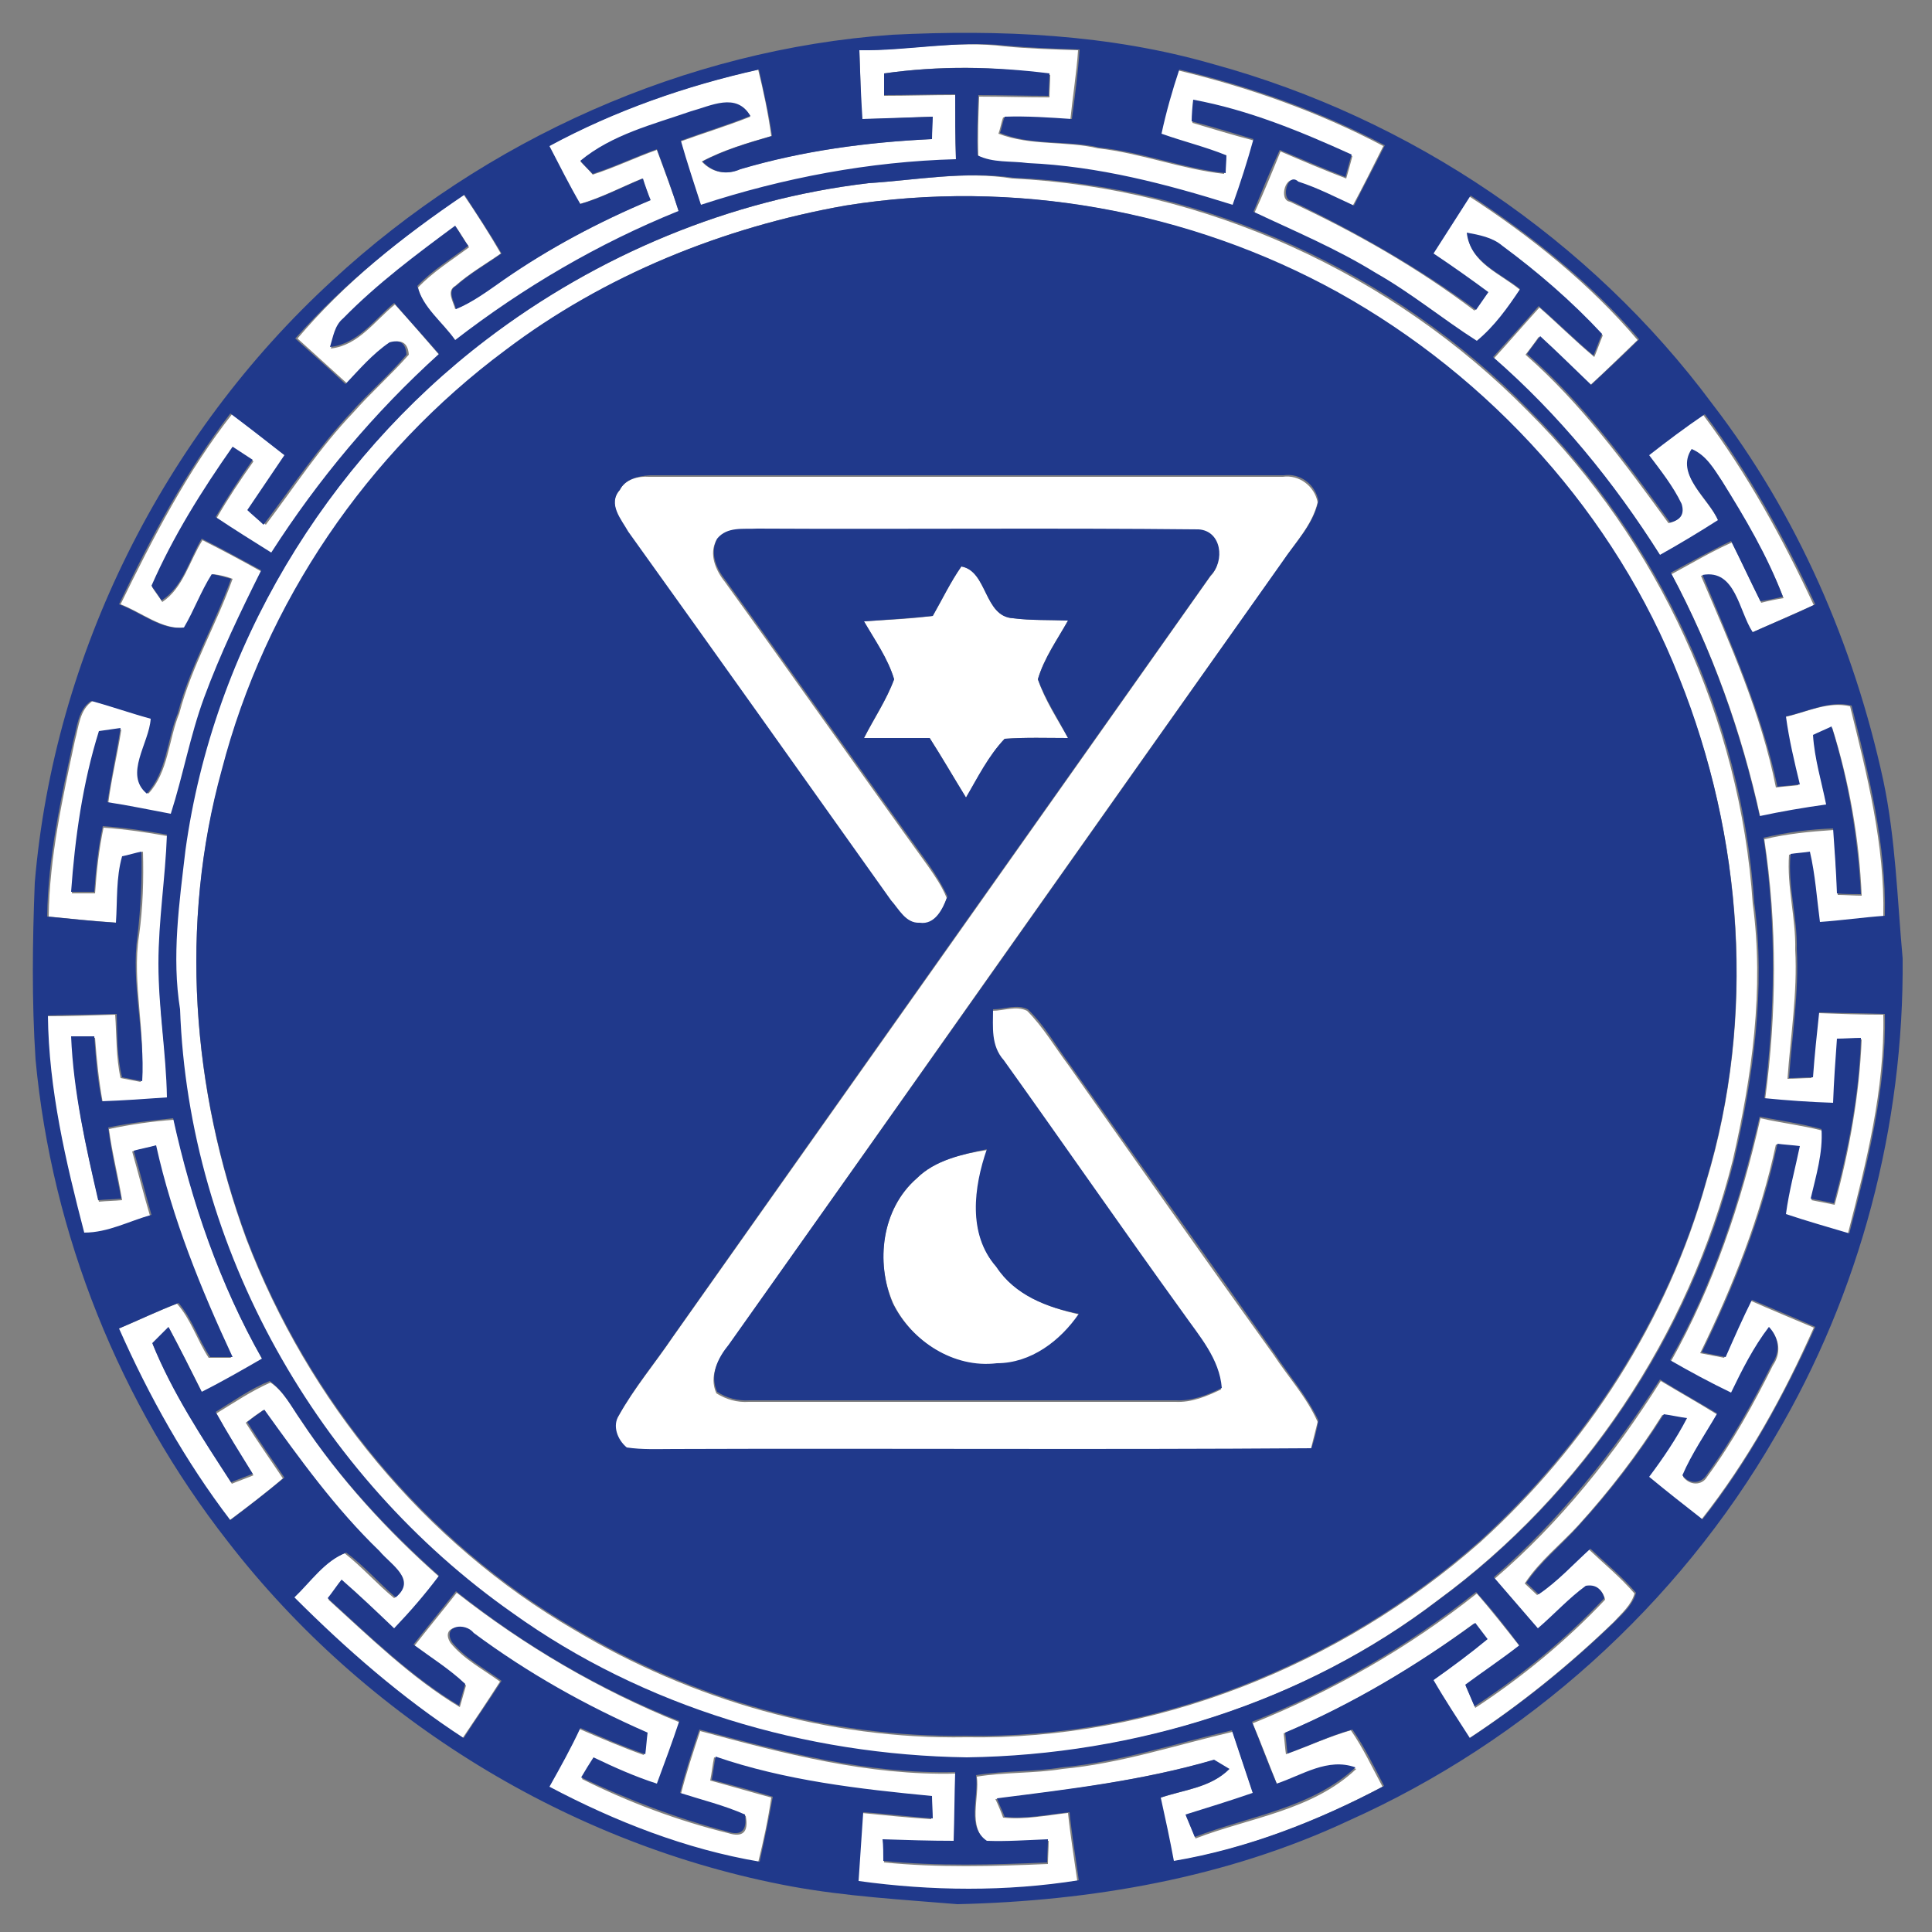 <?xml version="1.0" encoding="utf-8"?>
<!-- Generator: Adobe Illustrator 26.0.3, SVG Export Plug-In . SVG Version: 6.00 Build 0)  -->
<svg version="1.1" id="Layer_1" xmlns="http://www.w3.org/2000/svg" xmlns:xlink="http://www.w3.org/1999/xlink" x="0px" y="0px"
	 viewBox="0 0 250 250" style="enable-background:new 0 0 250 250;" xml:space="preserve">
<rect x="0" y="0" width="250" height="250" fill="#808080" stroke="none"/>
<style type="text/css">
	.st0{fill:#FFFFFF;}
	.st1{fill:#20398B;}
</style>
<g id="_x23_ffffffff">
	<path class="st0" d="M111.2,6.5c6.3,0,12.5-1.3,18.8-0.5c3.1,0.3,6.3,0.4,9.5,0.5c-0.2,3-0.7,6-1,9c-2.9-0.1-5.8-0.4-8.7-0.3
		c-0.2,0.5-0.4,1.6-0.6,2.1c4.1,1.6,8.7,0.9,12.9,1.9c5.5,0.6,10.8,2.7,16.3,3.3c0-0.6,0.1-1.7,0.1-2.3c-2.7-1.1-5.6-1.8-8.4-2.8
		c0.7-2.8,1.4-5.6,2.3-8.3c9.2,2.2,18.3,5.4,26.6,9.8c-1.3,2.6-2.6,5.2-4,7.8c-2.4-1.1-4.7-2.2-7.2-3.1c-1.4-1.3-2.4,2.3-0.9,2.5
		c8.4,3.9,16.5,8.5,23.9,14.1c0.4-0.6,1.2-1.7,1.6-2.3c-2.3-1.8-4.7-3.4-7.1-5c1.6-2.5,3.2-5,4.8-7.5c8,5.2,15.6,11.3,21.8,18.6
		c-2.1,2-4.1,4-6.2,5.9c-2.2-2.1-4.3-4.3-6.6-6.3c-0.4,0.6-1.3,1.8-1.7,2.3c7.2,6.3,12.9,14.1,18.5,21.8c1.4-0.3,1.9-1.1,1.5-2.4
		c-1.1-2.3-2.8-4.2-4.2-6.3c2.3-1.9,4.7-3.7,7.2-5.3c5.7,7.6,10.3,16,14.3,24.6c-2.7,1.2-5.4,2.4-8.1,3.6c-1.8-2.7-2.2-8.2-6.5-7.4
		c3.8,8.9,7.8,17.8,9.7,27.4c0.7-0.1,2.2-0.2,2.9-0.3c-0.7-2.9-1.4-5.8-1.8-8.8c2.8-0.6,5.6-2.1,8.5-1.4c2.2,8.9,4.5,17.9,4.3,27.2
		c-2.8,0.2-5.6,0.6-8.4,0.8c-0.4-3-0.6-6.1-1.3-9.1c-0.6,0.1-1.9,0.2-2.5,0.3c-0.3,4.2,0.9,8.2,0.8,12.3c0.3,5.6-0.6,11.1-1,16.7
		c0.8,0,2.3-0.1,3.1-0.1c0.2-2.8,0.5-5.6,0.8-8.4c2.8,0.1,5.7,0.2,8.5,0.2c0.2,9.7-2.2,19.1-4.6,28.4c-2.8-0.8-5.5-1.6-8.2-2.5
		c0.4-3,1.1-5.9,1.8-8.8c-0.7-0.1-2.2-0.2-2.9-0.3c-2,9.4-5.6,18.4-9.8,27c1,0.2,2.1,0.4,3.1,0.6c1.1-2.5,2.2-5,3.4-7.4
		c2.7,1.2,5.4,2.3,8.2,3.5c-3.9,8.8-8.6,17.3-14.6,24.9c-2.3-1.8-4.6-3.7-6.9-5.5c1.8-2.4,3.5-5,4.9-7.6c-0.7-0.1-2.2-0.4-3-0.5
		c-3.2,5.1-6.9,9.9-10.9,14.3c-2.3,2.5-5,4.6-6.9,7.5c0.4,0.4,1.2,1.1,1.6,1.5c2.5-1.6,4.5-3.9,6.7-5.9c2,1.9,4.1,3.6,5.9,5.7
		c-0.4,1.5-1.7,2.6-2.7,3.7c-5.8,5.6-12.1,10.7-18.8,15.1c-1.6-2.5-3.2-5-4.7-7.5c2.4-1.7,4.7-3.4,7-5.3c-0.4-0.5-1.2-1.6-1.6-2.1
		c-7.6,5.6-15.8,10.5-24.6,14.2c0.1,0.7,0.2,2.1,0.3,2.7c2.8-1,5.6-2.3,8.4-3.1c1.6,2.3,2.8,4.9,4.1,7.3c-8.5,4.5-17.7,8.1-27.2,9.7
		c-0.5-2.8-1.1-5.5-1.7-8.2c3-1.1,6.6-1.3,8.9-3.7c-0.5-0.3-1.5-0.9-2-1.2c-9.2,2.6-18.7,3.8-28.1,5c0.3,0.6,0.8,1.8,1,2.4
		c2.8,0.3,5.6-0.3,8.4-0.6c0.3,2.9,0.8,5.9,1.2,8.8c-9.4,1.5-19.1,1.4-28.5,0.1c0.2-3,0.3-5.9,0.6-8.9c3,0.3,6,0.6,9,0.8
		c0-0.7-0.1-2.2-0.1-2.9c-9.5-0.9-19-2-28-5.1c-0.2,1-0.3,2-0.5,3c2.6,0.7,5.3,1.5,7.9,2.2c-0.4,2.8-1,5.6-1.7,8.4
		c-9.5-1.6-18.7-5.2-27.2-9.7c1.4-2.5,2.7-5.1,4-7.6c2.8,1.2,5.6,2.4,8.4,3.4c0.1-0.7,0.2-2.1,0.3-2.8c-7.9-3.5-15.5-7.7-22.5-12.9
		c-1.1-1.4-4.2-1-2.8,1.2c1.7,2.1,4.2,3.4,6.4,5c-1.6,2.5-3.2,4.9-4.9,7.4c-8-5.2-15.1-11.5-21.9-18.2c2.1-2.1,3.9-4.7,6.7-5.8
		c2.3,1.8,4.2,4,6.4,5.8c2.8-2.2-0.6-4.2-2.1-6c-5.7-5.5-10.3-12-14.9-18.3c-0.6,0.4-1.7,1.2-2.2,1.6c1.5,2.4,3.2,4.8,4.8,7.2
		c-2.2,1.9-4.6,3.7-7,5.5c-5.8-7.6-10.5-16.1-14.4-24.8c2.6-1.1,5.1-2.3,7.7-3.3c1.8,2,2.6,4.7,4.1,7c1,0,1.9,0,2.9,0
		c-4.2-8.8-7.8-17.9-9.9-27.4c-0.7,0.2-2.2,0.5-2.9,0.7c0.8,2.8,1.5,5.6,2.3,8.3c-2.9,0.9-5.6,2.4-8.7,2.3
		c-2.4-9.2-4.6-18.5-4.7-28.1c3,0,5.9-0.1,8.9-0.2c0.2,2.7,0.1,5.5,0.7,8.2c0.6,0.1,2,0.4,2.6,0.5C19,133.6,17,127.3,18,121
		c0.5-3.6,0.6-7.2,0.5-10.8c-0.6,0.2-1.9,0.5-2.5,0.6c-0.8,2.8-0.6,5.8-0.8,8.6c-3-0.2-6-0.5-8.9-0.8c0.1-7.7,1.8-15.3,3.4-22.8
		c0.5-1.8,0.6-4,2.3-5.1c2.6,0.7,5.1,1.6,7.7,2.3c-0.2,3.2-3.5,7.2-0.5,9.7c2.6-2.8,2.6-7,4-10.4c1.6-6.1,4.8-11.5,6.9-17.4
		c-0.8-0.3-1.6-0.5-2.5-0.6c-1.4,2.2-2.3,4.7-3.6,6.9c-2.9,0.4-5.7-2-8.4-3c4.2-8.6,8.6-17.2,14.5-24.7c2.3,1.8,4.7,3.6,7,5.4
		c-1.6,2.3-3.2,4.7-4.8,7.1c0.5,0.5,1.6,1.5,2.1,1.9c3.7-4.9,7-10,11.3-14.5c2.3-2.6,4.9-4.9,7.2-7.5c-0.1-1.4-0.8-2-2.2-1.6
		c-2.2,1.5-3.9,3.5-5.7,5.4c-2.2-2-4.3-3.9-6.5-5.9C44.5,36.7,52,30.6,60,25.2c1.7,2.5,3.3,5,4.8,7.6c-2,1.4-4.1,2.6-5.9,4.2
		c-1.2,0.7-0.2,2.1,0,3c2.3-0.9,4.2-2.5,6.2-3.8c6-4.1,12.4-7.5,19-10.3c-0.2-0.7-0.7-2.1-1-2.8c-2.7,1.1-5.3,2.5-8.1,3.3
		c-1.4-2.4-2.7-5-4-7.5c8.5-4.6,17.7-7.8,27.1-9.9c0.7,2.8,1.3,5.7,1.7,8.6c-3.1,0.9-6.2,1.8-9,3.3c1.3,1.4,3.1,1.8,4.9,1
		c8.1-2.4,16.4-3.5,24.8-3.9c0-0.7,0.1-2.1,0.1-2.9c-3,0.1-6.1,0.3-9.1,0.3C111.4,12.5,111.3,9.5,111.2,6.5 M114.4,9.5
		c0,0.7,0,2.2,0,2.9c3.1,0,6.1-0.1,9.2-0.1c0,2.8,0,5.6,0.1,8.4c-11.2,0.3-22.3,2.4-33,5.9c-0.9-2.7-1.9-5.5-2.6-8.3
		c3-1.1,6-2,9-3.2c-1.8-3.1-5.1-1.3-7.7-0.6c-4.9,1.7-10.2,3-14.3,6.4c0.4,0.4,1.2,1.2,1.6,1.7c2.8-0.9,5.5-2.2,8.3-3.2
		c1,2.7,2,5.4,2.9,8.1c-10.4,4.2-20,9.9-28.9,16.7c-1.7-2.3-4.3-4.2-4.9-7c1.9-2,4.3-3.5,6.6-5.2c-0.4-0.6-1.2-2-1.7-2.6
		c-5.1,3.7-10.2,7.5-14.5,12c-1.1,0.9-1.2,2.4-1.7,3.7c3.6-0.4,5.7-3.6,8.3-5.7c2,2.2,3.9,4.4,5.8,6.6c-8.4,7.5-15.6,16.2-21.7,25.7
		c-2.4-1.5-4.9-3-7.2-4.6c1.5-2.6,3.1-5,4.8-7.4c-0.8-0.6-1.7-1.1-2.6-1.7c-3.9,5.7-7.6,11.7-10.5,18c0.3,0.5,1,1.4,1.3,1.9
		c2.7-1.8,3.5-5.3,5.2-8c2.6,1.3,5.2,2.7,7.7,4.1c-2.7,5.4-5.3,10.8-7.4,16.5c-1.7,4.9-2.7,10.1-4.3,15c-2.7-0.6-5.4-1.1-8.2-1.5
		c0.4-3.2,1.2-6.4,1.7-9.6c-0.7,0.1-2.1,0.3-2.8,0.4c-2.1,6.7-3.1,13.8-3.6,20.8c1,0,2,0,3,0c0.2-2.9,0.5-5.7,1.1-8.5
		c2.8,0.2,5.6,0.6,8.3,1.1c-0.2,5.6-1.1,11.1-1.1,16.7c-0.1,5.8,1,11.5,1.1,17.3c-2.8,0.2-5.6,0.4-8.4,0.5c-0.5-2.8-0.8-5.6-1-8.4
		c-1,0-2,0-3,0c0.3,7.2,1.8,14.2,3.5,21.2c1-0.1,2-0.1,3-0.2c-0.5-3.1-1.3-6.1-1.7-9.2c2.8-0.6,5.6-1,8.4-1.2
		c2.4,10.8,6,21.4,11.5,31.1c-2.6,1.5-5.2,3-7.8,4.3c-1.4-2.8-2.8-5.6-4.3-8.4c-0.5,0.5-1.6,1.6-2.1,2.1c2.6,6.4,6.5,12.2,10.2,18
		c0.7-0.3,2.1-0.8,2.8-1.1c-1.7-2.6-3.3-5.3-4.8-8c2.3-1.4,4.5-2.9,7-4c1.8,1.2,2.8,3.3,4,5c5,7.5,11.1,14.2,17.9,20.2
		c-1.9,2.3-3.8,4.6-5.8,6.8c-2.3-2.1-4.5-4.3-6.8-6.3c-0.5,0.6-1.3,1.8-1.8,2.4c5.4,4.9,10.7,10.1,17,13.9c0.2-0.7,0.6-2.1,0.8-2.8
		c-2-1.9-4.4-3.5-6.7-5.1c1.8-2.3,3.7-4.6,5.5-6.9c8.8,6.9,18.5,12.6,28.9,16.8c-0.9,2.7-1.9,5.4-2.9,8.1c-2.8-0.9-5.6-2.1-8.2-3.4
		c-0.4,0.7-1.2,2-1.6,2.6c6,3,12.4,5.4,18.9,7c1.9,0.6,2.7-0.1,2.3-2.2c-2.7-1.2-5.6-2-8.4-2.8c0.7-2.8,1.6-5.5,2.5-8.2
		c10.8,2.9,21.8,5.8,33.1,5.5c0,3-0.1,5.9-0.2,8.9c-3.1,0-6.1-0.1-9.2-0.2c0,0.7,0,2.1,0.1,2.8c7,0.7,14.2,0.5,21.2,0.2
		c0-0.7,0.1-2.2,0.1-3c-2.6,0.1-5.2,0.3-7.9,0.2c-2.7-1.9-1-5.8-1.4-8.5c3.7-0.6,7.4-0.4,11.1-1c7.5-0.7,14.7-3.1,22-4.8
		c0.9,2.7,1.8,5.4,2.7,8.1c-2.9,1-5.8,1.9-8.7,2.8c0.3,0.7,0.9,2.1,1.2,2.9c7-2.7,15.1-3.6,20.8-9c-3.6-1.3-6.9,1-10.2,2.1
		c-1.1-2.7-2.1-5.4-3.2-8c10.4-4.2,20.2-9.8,29-16.8c1.9,2.2,3.8,4.6,5.6,6.9c-2.3,1.7-4.6,3.4-7,5.1c0.3,0.7,0.9,2.1,1.2,2.8
		c6.1-4,11.8-8.7,16.8-14c-0.3-1.3-1.1-1.8-2.4-1.6c-2.3,1.6-4.2,3.7-6.2,5.5c-1.9-2.2-3.8-4.4-5.7-6.6c8.5-7.3,15.5-16.1,21.5-25.6
		c2.5,1.5,5,2.9,7.4,4.4c-1.6,2.6-3.3,5.2-4.5,8c0.8,1.1,2.4,1.2,3.1,0c3.3-4.5,6-9.4,8.5-14.4c1.1-1.6,0.9-3.4-0.4-4.8
		c-2,2.6-3.5,5.5-4.9,8.5c-2.7-1.2-5.3-2.7-7.9-4.2c5.5-9.8,9.1-20.5,11.6-31.5c2.6,0.6,5.3,0.9,8,1.6c0.2,3.1-0.7,6-1.4,9
		c1,0.2,2,0.4,3,0.6c1.9-7,3.2-14.1,3.5-21.4c-0.8,0-2.3,0-3.1,0.1c-0.2,2.8-0.3,5.5-0.5,8.3c-3-0.1-6-0.3-8.9-0.6
		c1.5-11.2,1.6-22.5-0.1-33.7c2.9-0.7,5.9-1,9-1.2c0.2,2.8,0.3,5.6,0.5,8.4c0.8,0,2.3,0.1,3.1,0.1c-0.3-7.3-1.6-14.7-3.8-21.7
		c-0.6,0.3-1.8,0.8-2.4,1.1c0.2,3.1,1.1,6,1.7,9c-2.9,0.4-5.7,1-8.6,1.5c-2.4-11-6.2-21.6-11.5-31.5c2.6-1.4,5.1-2.9,7.8-4.1
		c1.3,2.6,2.5,5.2,3.8,7.8c0.7-0.2,2.2-0.5,2.9-0.6c-2.1-5.3-5-10.2-7.9-15c-1.1-1.6-2.1-3.4-3.9-4.1c-2.2,3.3,2.2,6.3,3.4,9.2
		c-2.4,1.6-4.9,3.1-7.5,4.5c-6-9.5-13.2-18.2-21.6-25.6c2-2.2,3.9-4.4,5.9-6.6c2.4,2.1,4.6,4.3,7.1,6.4c0.3-0.7,0.8-2.1,1.1-2.8
		c-3.9-4.2-8.3-8-12.9-11.4c-1.3-1.1-3-1.4-4.6-1.7c0.4,3.8,4.3,5.1,6.9,7.3c-1.7,2.4-3.4,4.8-5.6,6.7c-4.4-2.9-8.5-6.3-13.1-8.8
		c-5.1-3-10.5-5.3-15.8-7.9c1.2-2.6,2.3-5.3,3.4-8c2.8,1.2,5.6,2.4,8.5,3.5c0.2-0.7,0.6-2.1,0.8-2.9c-6.6-3-13.4-5.7-20.5-7.1
		c0,0.7-0.1,2.1-0.2,2.8c2.7,0.8,5.3,1.6,8,2.3c-0.8,2.9-1.7,5.7-2.7,8.5c-8.6-2.7-17.5-5-26.5-5.4c-2.1-0.3-4.5-0.1-6.5-1
		c-0.1-2.6,0-5.2,0.1-7.8c3,0,6.1,0.1,9.1,0.1c0-0.7,0.1-2.2,0.1-2.9C128.7,8.5,121.5,8.5,114.4,9.5z"/>
	<path class="st0" d="M112.4,23.7c6.2-0.4,12.4-1.6,18.6-0.6c25,1.2,49.2,12.3,66.7,30.1c16.9,16.8,27.5,39.9,29.1,63.7
		c1.5,11.1-0.1,22.4-2.6,33.3c-5.7,22.6-19.4,43.1-38.2,56.9c-17.4,13.3-39.3,20.1-61.1,20.4c-20.8-0.3-41.8-6.5-58.8-18.7
		c-25.2-17.7-42-47.2-43-78.1c-1.1-6.9-0.1-13.8,0.7-20.6c3.7-26,18.2-50.2,39-66.1C77.3,33,94.5,25.8,112.4,23.7 M109.4,26.6
		c-15.8,2.8-31.2,9-44,18.8C47.5,58.7,34.3,78.2,28.7,99.8c-5.5,19.8-3.9,41.3,3.2,60.6c8,20.9,23,39.2,42.4,50.5
		c15.2,9.1,33,14.2,50.7,13.9c24.3,0.4,48.3-9.2,66.5-25.2c13.8-12.5,24.3-28.7,29.3-46.7c6.4-21.2,4.8-44.5-3.5-65
		c-8.4-21.1-24.4-39-44.2-49.9C153.9,27.2,131.1,23.1,109.4,26.6z"/>
	<path class="st0" d="M80.2,63.4c0.7-1.4,2.4-1.8,3.8-1.7c27.3,0,54.7,0,82,0c2.1-0.3,4.1,1.2,4.5,3.3c-0.7,3-3,5.3-4.6,7.8
		c-24,33.7-47.8,67.6-71.7,101.4c-1.3,1.7-2.5,3.9-1.5,6.1c1.3,0.8,2.7,1.2,4.2,1.1c18.4,0,36.8,0,55.2,0c2.1,0.1,4-0.7,5.9-1.6
		c-0.3-3.8-2.9-6.7-5-9.7c-7.8-10.9-15.4-21.9-23.2-32.7c-1.6-1.8-1.4-4.3-1.4-6.6c1.5,0,3.1-0.7,4.5,0c2.1,2.1,3.6,4.7,5.4,7.1
		c8.8,12.5,17.6,25,26.5,37.4c1.9,2.9,4.3,5.5,5.7,8.7c-0.3,1.2-0.6,2.4-0.9,3.6c-27.5,0.2-55,0-82.5,0.1c-2,0-4,0-6.1-0.2
		c-1.2-1-1.9-2.8-1-4.2c2-3.6,4.7-6.8,7-10.2c23.2-32.8,46.4-65.6,69.6-98.5c1.8-1.8,1.4-5.7-1.6-5.9c-19-0.3-38,0-57.1-0.1
		c-1.8,0.1-3.9-0.3-5.2,1.3c-1,1.8-0.1,3.9,1.1,5.4c8.8,12.2,17.5,24.6,26.3,36.8c0.9,1.3,1.8,2.6,2.4,4.1c-0.5,1.6-1.6,3.7-3.6,3.4
		c-1.7,0.1-2.6-1.8-3.7-2.9c-11.4-15.9-22.6-31.9-34-47.7C80.3,67.2,78.6,65.2,80.2,63.4z"/>
	<path class="st0" d="M124.4,73.3c3.4,0.6,2.9,6.5,6.7,6.7c2.3,0.3,4.7,0.2,7.1,0.3c-1.4,2.5-3.1,4.8-3.9,7.6
		c0.9,2.7,2.5,5.1,3.9,7.6c-2.7,0-5.5-0.1-8.2,0.1c-2.1,2.2-3.4,5-5,7.6c-1.6-2.6-3.1-5.2-4.7-7.7c-2.8,0-5.6,0-8.5,0
		c1.3-2.5,2.9-4.9,3.9-7.6c-0.8-2.7-2.5-5-3.9-7.5c3-0.2,5.9-0.3,8.9-0.7C121.9,77.6,123,75.3,124.4,73.3z"/>
	<path class="st0" d="M118.6,152.5c2.4-2.4,5.9-3.2,9.2-3.7c-1.8,4.9-2.5,11,1.2,15.2c2.4,3.6,6.6,5.2,10.7,6.1
		c-2.4,3.5-6.2,6.4-10.6,6.4c-5.6,0.7-11.1-2.9-13.5-7.8C113.2,163.3,114.1,156.5,118.6,152.5z"/>
</g>
<g id="_x23_20398bff">
	<path class="st1" d="M115.4,4.5c14-0.7,28.1-0.1,41.6,3.8c25.6,7,48.8,22.7,64.6,44c11,14.3,18.3,31.2,22.1,48.7
		c1.6,7.6,1.8,15.3,2.5,23c0.2,21.6-5.5,43.3-16.5,61.9c-12.6,21.8-32.2,39.4-55.2,49.7c-15.8,7.4-33.3,10.4-50.6,10.8
		c-7.2-0.6-14.4-1-21.5-2.3c-28.6-5.3-55.1-21.6-72.9-44.6c-14-17.9-22.8-39.8-24.9-62.4c-0.5-7.6-0.4-15.3-0.1-22.9
		c2.5-29.6,16.7-57.9,38.5-77.9C62.8,18,88.7,6.4,115.4,4.5 M111.2,6.5c0.1,3,0.2,6,0.4,8.9c3.1-0.1,6.1-0.2,9.1-0.3
		c0,0.7-0.1,2.1-0.1,2.9c-8.4,0.4-16.7,1.5-24.8,3.9c-1.8,0.8-3.6,0.4-4.9-1c2.8-1.5,5.9-2.4,9-3.3c-0.4-2.9-1.1-5.8-1.7-8.6
		c-9.4,2.1-18.6,5.3-27.1,9.9c1.3,2.5,2.6,5.1,4,7.5c2.8-0.8,5.4-2.2,8.1-3.3c0.2,0.7,0.7,2.1,1,2.8c-6.7,2.8-13.1,6.2-19,10.3
		c-2,1.4-4,2.9-6.2,3.8c-0.2-0.9-1.2-2.4,0-3c1.8-1.6,3.9-2.8,5.9-4.2c-1.5-2.6-3.2-5.1-4.8-7.6c-8,5.4-15.5,11.4-21.9,18.6
		c2.2,2,4.4,3.9,6.5,5.9c1.8-1.9,3.5-3.9,5.7-5.4c1.4-0.4,2.1,0.1,2.2,1.6c-2.2,2.6-4.9,4.9-7.2,7.5c-4.2,4.5-7.6,9.6-11.3,14.5
		c-0.5-0.5-1.6-1.4-2.1-1.9c1.6-2.4,3.2-4.7,4.8-7.1c-2.3-1.8-4.6-3.6-7-5.4C24,61.1,19.5,69.6,15.4,78.2c2.8,1,5.5,3.4,8.4,3
		c1.3-2.2,2.2-4.7,3.6-6.9c0.8,0.1,1.7,0.4,2.5,0.6c-2.1,5.9-5.3,11.3-6.9,17.4c-1.4,3.4-1.4,7.6-4,10.4c-3-2.5,0.3-6.5,0.5-9.7
		c-2.6-0.7-5.1-1.6-7.7-2.3c-1.7,1.1-1.8,3.3-2.3,5.1c-1.6,7.5-3.3,15.1-3.4,22.8c3,0.3,5.9,0.6,8.9,0.8c0.2-2.9,0-5.8,0.8-8.6
		c0.6-0.1,1.9-0.5,2.5-0.6c0.1,3.6-0.1,7.3-0.5,10.8c-0.9,6.3,1,12.6,0.6,18.9c-0.7-0.1-2-0.4-2.6-0.5c-0.7-2.7-0.6-5.5-0.7-8.2
		c-3,0.1-6,0.1-8.9,0.2c0.1,9.5,2.3,18.9,4.7,28.1c3.1,0,5.8-1.5,8.7-2.3c-0.8-2.8-1.5-5.6-2.3-8.3c0.7-0.2,2.2-0.5,2.9-0.7
		c2.1,9.5,5.8,18.6,9.9,27.4c-1,0-1.9,0-2.9,0c-1.5-2.2-2.3-4.9-4.1-7c-2.6,1-5.1,2.2-7.7,3.3c3.9,8.8,8.6,17.2,14.4,24.8
		c2.4-1.8,4.7-3.6,7-5.5c-1.6-2.4-3.3-4.7-4.8-7.2c0.5-0.4,1.6-1.2,2.2-1.6c4.6,6.4,9.2,12.8,14.9,18.3c1.5,1.8,4.9,3.7,2.1,6
		c-2.2-1.9-4.1-4.1-6.4-5.8c-2.8,1.1-4.6,3.8-6.7,5.8c6.7,6.7,13.9,13,21.9,18.2c1.6-2.5,3.3-4.9,4.9-7.4c-2.2-1.6-4.7-2.9-6.4-5
		c-1.3-2.2,1.7-2.6,2.8-1.2c7,5.2,14.5,9.4,22.5,12.9c-0.1,0.7-0.2,2.1-0.3,2.8c-2.9-1-5.6-2.2-8.4-3.4c-1.2,2.6-2.6,5.1-4,7.6
		c8.5,4.5,17.7,8.1,27.2,9.7c0.6-2.8,1.2-5.6,1.7-8.4c-2.6-0.8-5.3-1.5-7.9-2.2c0.2-1,0.3-2,0.5-3c9,3.1,18.6,4.2,28,5.1
		c0,0.7,0.1,2.2,0.1,2.9c-3-0.2-6-0.6-9-0.8c-0.2,3-0.4,5.9-0.6,8.9c9.4,1.3,19.1,1.4,28.5-0.1c-0.4-2.9-0.9-5.8-1.2-8.8
		c-2.8,0.3-5.6,0.9-8.4,0.6c-0.2-0.6-0.8-1.8-1-2.4c9.5-1.2,18.9-2.3,28.1-5c0.5,0.3,1.5,0.9,2,1.2c-2.4,2.4-5.9,2.7-8.9,3.7
		c0.6,2.7,1.2,5.5,1.7,8.2c9.5-1.6,18.7-5.2,27.2-9.7c-1.3-2.5-2.5-5-4.1-7.3c-2.9,0.8-5.6,2.1-8.4,3.1c-0.1-0.7-0.2-2.1-0.3-2.7
		c8.7-3.7,16.9-8.6,24.6-14.2c0.4,0.5,1.2,1.6,1.6,2.1c-2.3,1.9-4.6,3.6-7,5.3c1.5,2.6,3.1,5,4.7,7.5c6.7-4.4,13-9.5,18.8-15.1
		c1.1-1.1,2.3-2.2,2.7-3.7c-1.8-2.1-3.9-3.8-5.9-5.7c-2.2,2-4.2,4.2-6.7,5.9c-0.4-0.4-1.2-1.1-1.6-1.5c1.9-2.8,4.6-4.9,6.9-7.5
		c4-4.4,7.7-9.2,10.9-14.3c0.8,0.1,2.2,0.4,3,0.5c-1.4,2.7-3.1,5.2-4.9,7.6c2.3,1.9,4.6,3.7,6.9,5.5c6-7.6,10.6-16.1,14.6-24.9
		c-2.7-1.2-5.4-2.3-8.2-3.5c-1.2,2.4-2.3,4.9-3.4,7.4c-1.1-0.2-2.1-0.4-3.1-0.6c4.2-8.6,7.8-17.6,9.8-27c0.7,0.1,2.2,0.2,2.9,0.3
		c-0.6,2.9-1.4,5.8-1.8,8.8c2.7,0.9,5.5,1.7,8.2,2.5c2.4-9.3,4.8-18.7,4.6-28.4c-2.8-0.1-5.7-0.1-8.5-0.2c-0.3,2.8-0.6,5.6-0.8,8.4
		c-0.8,0-2.3,0.1-3.1,0.1c0.4-5.6,1.3-11.1,1-16.7c0.1-4.1-1.2-8.2-0.8-12.3c0.6-0.1,1.9-0.2,2.5-0.3c0.7,3,0.9,6.1,1.3,9.1
		c2.8-0.2,5.6-0.6,8.4-0.8c0.2-9.2-2.1-18.3-4.3-27.2c-2.9-0.7-5.7,0.8-8.5,1.4c0.4,3,1.1,5.9,1.8,8.8c-0.7,0.1-2.2,0.2-2.9,0.3
		c-2-9.5-6-18.4-9.7-27.4c4.3-0.8,4.7,4.7,6.5,7.4c2.7-1.2,5.4-2.3,8.1-3.6c-4-8.6-8.6-17-14.3-24.6c-2.5,1.7-4.9,3.5-7.2,5.3
		c1.5,2,3.1,4,4.2,6.3c0.4,1.3-0.1,2.1-1.5,2.4c-5.6-7.7-11.3-15.5-18.5-21.8c0.4-0.6,1.3-1.8,1.7-2.3c2.2,2,4.4,4.2,6.6,6.3
		c2.1-2,4.2-3.9,6.2-5.9c-6.2-7.3-13.8-13.3-21.8-18.6c-1.6,2.5-3.2,5-4.8,7.5c2.4,1.6,4.8,3.3,7.1,5c-0.4,0.6-1.2,1.7-1.6,2.3
		c-7.5-5.5-15.6-10.1-23.9-14.1c-1.4-0.2-0.5-3.8,0.9-2.5c2.5,0.8,4.8,2,7.2,3.1c1.3-2.6,2.7-5.2,4-7.8c-8.4-4.4-17.4-7.6-26.6-9.8
		c-0.9,2.7-1.7,5.5-2.3,8.3c2.8,1,5.7,1.7,8.4,2.8c0,0.6-0.1,1.7-0.1,2.3c-5.5-0.6-10.7-2.7-16.3-3.3c-4.3-1-8.8-0.2-12.9-1.9
		c0.2-0.5,0.4-1.6,0.6-2.1c2.9-0.1,5.8,0.1,8.7,0.3c0.4-3,0.8-6,1-9c-3.2-0.1-6.3-0.2-9.5-0.5C123.7,5.2,117.5,6.6,111.2,6.5z"/>
	<path class="st1" d="M114.4,9.5c7.1-1,14.3-0.9,21.4,0c0,0.7-0.1,2.2-0.1,2.9c-3,0-6.1-0.1-9.1-0.1c-0.1,2.6-0.2,5.2-0.1,7.8
		c2,1,4.3,0.7,6.5,1c9.1,0.4,17.9,2.7,26.5,5.4c1-2.8,1.9-5.6,2.7-8.5c-2.7-0.8-5.3-1.6-8-2.3c0-0.7,0.1-2.1,0.2-2.8
		c7.1,1.3,13.9,4.1,20.5,7.1c-0.2,0.7-0.6,2.1-0.8,2.9c-2.9-1.1-5.6-2.3-8.5-3.5c-1.2,2.6-2.3,5.3-3.4,8c5.3,2.5,10.8,4.8,15.8,7.9
		c4.6,2.6,8.7,6,13.1,8.8c2.3-1.9,4-4.3,5.6-6.7c-2.6-2.1-6.5-3.5-6.9-7.3c1.6,0.3,3.3,0.6,4.6,1.7c4.6,3.4,9,7.2,12.9,11.4
		c-0.3,0.7-0.8,2.1-1.1,2.8c-2.4-2-4.7-4.3-7.1-6.4c-1.9,2.2-3.9,4.4-5.9,6.6c8.5,7.4,15.6,16.1,21.6,25.6c2.5-1.4,5-2.9,7.5-4.5
		c-1.2-2.9-5.6-5.9-3.4-9.2c1.9,0.8,2.9,2.6,3.9,4.1c3,4.8,5.9,9.7,7.9,15c-0.7,0.2-2.2,0.5-2.9,0.6c-1.3-2.6-2.5-5.2-3.8-7.8
		c-2.7,1.3-5.2,2.7-7.8,4.1c5.3,9.9,9.1,20.6,11.5,31.5c2.8-0.6,5.7-1.1,8.6-1.5c-0.6-3-1.5-5.9-1.7-9c0.6-0.3,1.8-0.8,2.4-1.1
		c2.2,7,3.4,14.3,3.8,21.7c-0.8,0-2.3,0-3.1-0.1c-0.1-2.8-0.3-5.6-0.5-8.4c-3,0.1-6,0.5-9,1.2c1.7,11.2,1.5,22.5,0.1,33.7
		c3,0.3,5.9,0.5,8.9,0.6c0.1-2.8,0.3-5.5,0.5-8.3c0.8,0,2.3-0.1,3.1-0.1c-0.2,7.2-1.6,14.4-3.5,21.4c-1-0.2-2-0.4-3-0.6
		c0.7-3,1.6-5.9,1.4-9c-2.6-0.7-5.3-1.1-8-1.6c-2.5,10.9-6,21.7-11.6,31.5c2.6,1.5,5.2,2.9,7.9,4.2c1.4-2.9,2.9-5.9,4.9-8.5
		c1.3,1.4,1.5,3.2,0.4,4.8c-2.5,5-5.2,9.9-8.5,14.4c-0.8,1.2-2.3,1.1-3.1,0c1.2-2.8,3-5.4,4.5-8c-2.5-1.5-5-2.9-7.4-4.4
		c-6,9.4-13.1,18.3-21.5,25.6c1.9,2.2,3.8,4.4,5.7,6.6c2.1-1.8,4-3.9,6.2-5.5c1.2-0.2,2,0.3,2.4,1.6c-5,5.3-10.7,10-16.8,14
		c-0.3-0.7-0.9-2.1-1.2-2.8c2.3-1.7,4.7-3.3,7-5.1c-1.8-2.4-3.6-4.7-5.6-6.9c-8.8,7-18.6,12.7-29,16.8c1.1,2.7,2.1,5.4,3.2,8
		c3.3-1.1,6.6-3.4,10.2-2.1c-5.7,5.3-13.8,6.3-20.8,9c-0.3-0.7-0.9-2.2-1.2-2.9c2.9-0.9,5.8-1.8,8.7-2.8c-0.9-2.7-1.8-5.4-2.7-8.1
		c-7.3,1.7-14.5,4.1-22,4.8c-3.7,0.6-7.4,0.4-11.1,1c0.4,2.8-1.3,6.7,1.4,8.5c2.6,0.1,5.2-0.1,7.9-0.2c0,0.7-0.1,2.2-0.1,3
		c-7.1,0.3-14.2,0.5-21.2-0.2c0-0.7,0-2.1-0.1-2.8c3.1,0.1,6.1,0.2,9.2,0.2c0.1-3,0.1-5.9,0.2-8.9c-11.3,0.3-22.3-2.6-33.1-5.5
		c-0.9,2.7-1.8,5.4-2.5,8.2c2.8,0.9,5.7,1.6,8.4,2.8c0.3,2.1-0.5,2.8-2.3,2.2c-6.5-1.7-12.8-4.1-18.9-7c0.4-0.7,1.2-2,1.6-2.6
		c2.7,1.3,5.4,2.5,8.2,3.4c1-2.7,2-5.4,2.9-8.1c-10.4-4.1-20.1-9.8-28.9-16.8c-1.8,2.3-3.7,4.6-5.5,6.9c2.3,1.7,4.7,3.2,6.7,5.1
		c-0.2,0.7-0.6,2.1-0.8,2.8c-6.3-3.8-11.6-9-17-13.9c0.5-0.6,1.3-1.8,1.8-2.4c2.3,2,4.6,4.2,6.8,6.3c2.1-2.2,4-4.4,5.8-6.8
		c-6.7-6-12.9-12.6-17.9-20.2c-1.2-1.7-2.2-3.7-4-5c-2.5,1-4.7,2.6-7,4c1.5,2.7,3.2,5.4,4.8,8c-0.7,0.3-2.1,0.8-2.8,1.1
		c-3.8-5.8-7.6-11.6-10.2-18c0.5-0.5,1.6-1.6,2.1-2.1c1.5,2.8,2.9,5.6,4.3,8.4c2.6-1.3,5.2-2.8,7.8-4.3c-5.5-9.7-9.1-20.2-11.5-31.1
		c-2.8,0.3-5.6,0.6-8.4,1.2c0.4,3.1,1.1,6.1,1.7,9.2c-1,0.1-2,0.1-3,0.2c-1.6-7-3.2-14-3.5-21.2c1,0,2,0,3,0c0.2,2.8,0.4,5.6,1,8.4
		c2.8-0.1,5.6-0.3,8.4-0.5c-0.1-5.8-1.1-11.5-1.1-17.3c0-5.6,0.9-11.1,1.1-16.7c-2.7-0.5-5.5-0.9-8.3-1.1c-0.6,2.8-0.9,5.7-1.1,8.5
		c-1,0-2,0-3,0c0.5-7,1.5-14.1,3.6-20.8c0.7-0.1,2.1-0.3,2.8-0.4c-0.5,3.2-1.2,6.4-1.7,9.6c2.7,0.4,5.5,1,8.2,1.5
		c1.6-5,2.5-10.1,4.3-15c2.1-5.7,4.7-11.1,7.4-16.5c-2.6-1.4-5.1-2.8-7.7-4.1c-1.6,2.7-2.4,6.2-5.2,8c-0.3-0.5-1-1.5-1.3-1.9
		c2.8-6.4,6.5-12.3,10.5-18c0.9,0.6,1.7,1.1,2.6,1.7c-1.7,2.4-3.3,4.9-4.8,7.4c2.4,1.6,4.8,3.1,7.2,4.6c6.1-9.5,13.3-18.1,21.7-25.7
		c-1.9-2.2-3.9-4.4-5.8-6.6c-2.6,2.2-4.7,5.3-8.3,5.7c0.4-1.3,0.6-2.8,1.7-3.7c4.4-4.5,9.5-8.3,14.5-12c0.4,0.6,1.2,2,1.7,2.6
		c-2.2,1.7-4.6,3.1-6.6,5.2c0.7,2.8,3.3,4.7,4.9,7c8.8-6.8,18.5-12.5,28.9-16.7C87,24.7,86,22,85,19.3c-2.8,1-5.5,2.3-8.3,3.2
		c-0.4-0.4-1.2-1.2-1.6-1.7c4.1-3.4,9.4-4.7,14.3-6.4c2.6-0.7,5.9-2.5,7.7,0.6c-3,1.2-6,2.1-9,3.2c0.8,2.8,1.7,5.5,2.6,8.3
		c10.7-3.5,21.8-5.6,33-5.9c-0.1-2.8-0.1-5.6-0.1-8.4c-3.1,0-6.2,0.1-9.2,0.1C114.4,11.6,114.4,10.2,114.4,9.5 M112.4,23.7
		C94.5,25.8,77.3,33,63,43.9c-20.9,15.9-35.4,40-39,66.1c-0.8,6.8-1.8,13.8-0.7,20.6c1.1,30.9,17.8,60.4,43,78.1
		c17,12.2,37.9,18.4,58.8,18.7c21.8-0.3,43.7-7.1,61.1-20.4c18.8-13.8,32.5-34.3,38.2-56.9c2.5-10.9,4.1-22.2,2.6-33.3
		c-1.6-23.8-12.2-46.8-29.1-63.7c-17.4-17.8-41.7-29-66.7-30.1C124.8,22.1,118.6,23.3,112.4,23.7z"/>
	<path class="st1" d="M109.4,26.6c21.7-3.5,44.5,0.6,63.7,11.2c19.8,11,35.9,28.8,44.2,49.9c8.2,20.5,9.9,43.8,3.5,65
		c-5,18-15.6,34.2-29.3,46.7c-18.1,16-42.2,25.7-66.5,25.2c-17.8,0.3-35.5-4.8-50.7-13.9c-19.4-11.3-34.4-29.6-42.4-50.5
		c-7.1-19.2-8.7-40.7-3.2-60.6c5.6-21.6,18.8-41,36.7-54.3C78.2,35.6,93.6,29.4,109.4,26.6 M80.2,63.4c-1.6,1.8,0.2,3.8,1.1,5.4
		c11.4,15.9,22.7,31.8,34,47.7c1,1.1,1.9,3,3.7,2.9c2,0.3,3-1.8,3.6-3.4c-0.7-1.5-1.5-2.8-2.4-4.1c-8.8-12.2-17.5-24.6-26.3-36.8
		c-1.2-1.5-2.1-3.5-1.1-5.4c1.3-1.6,3.4-1.2,5.2-1.3c19,0.1,38-0.1,57.1,0.1c3,0.2,3.4,4.1,1.6,5.9c-23.2,32.8-46.4,65.6-69.6,98.5
		c-2.3,3.4-5,6.6-7,10.2c-0.9,1.4-0.2,3.2,1,4.2c2,0.3,4,0.2,6.1,0.2c27.5-0.1,55,0.1,82.5-0.1c0.4-1.2,0.7-2.4,0.9-3.6
		c-1.5-3.2-3.8-5.8-5.7-8.7c-8.8-12.5-17.7-24.9-26.5-37.4c-1.8-2.4-3.2-5-5.4-7.1c-1.4-0.7-3,0-4.5,0c0,2.3-0.3,4.7,1.4,6.6
		c7.8,10.9,15.4,21.9,23.2,32.7c2.1,3,4.7,5.9,5,9.7c-1.8,0.9-3.8,1.7-5.9,1.6c-18.4,0-36.8,0-55.2,0c-1.5,0.1-3-0.3-4.2-1.1
		c-1-2.2,0.1-4.4,1.5-6.1c24-33.8,47.8-67.6,71.7-101.4c1.7-2.5,4-4.8,4.6-7.8c-0.4-2.1-2.3-3.6-4.5-3.3c-27.4,0-54.7,0-82,0
		C82.5,61.6,80.9,62,80.2,63.4 M124.4,73.3c-1.4,2-2.5,4.3-3.7,6.4c-3,0.3-5.9,0.5-8.9,0.7c1.4,2.4,3.1,4.8,3.9,7.5
		c-1,2.7-2.6,5-3.9,7.6c2.8,0,5.6,0,8.5,0c1.6,2.5,3.1,5.1,4.7,7.7c1.5-2.6,2.9-5.4,5-7.6c2.7-0.2,5.5-0.1,8.2-0.1
		c-1.3-2.5-2.9-4.9-3.9-7.6c0.8-2.7,2.5-5.1,3.9-7.6c-2.4-0.1-4.8,0-7.1-0.3C127.3,79.8,127.8,73.9,124.4,73.3 M118.6,152.5
		c-4.5,3.9-5.3,10.8-3.1,16.1c2.4,4.9,7.9,8.5,13.5,7.8c4.4,0,8.2-2.9,10.6-6.4c-4.1-0.8-8.3-2.4-10.7-6.1
		c-3.7-4.2-2.9-10.3-1.2-15.2C124.5,149.4,121,150.1,118.6,152.5z"/>
</g>
</svg>
